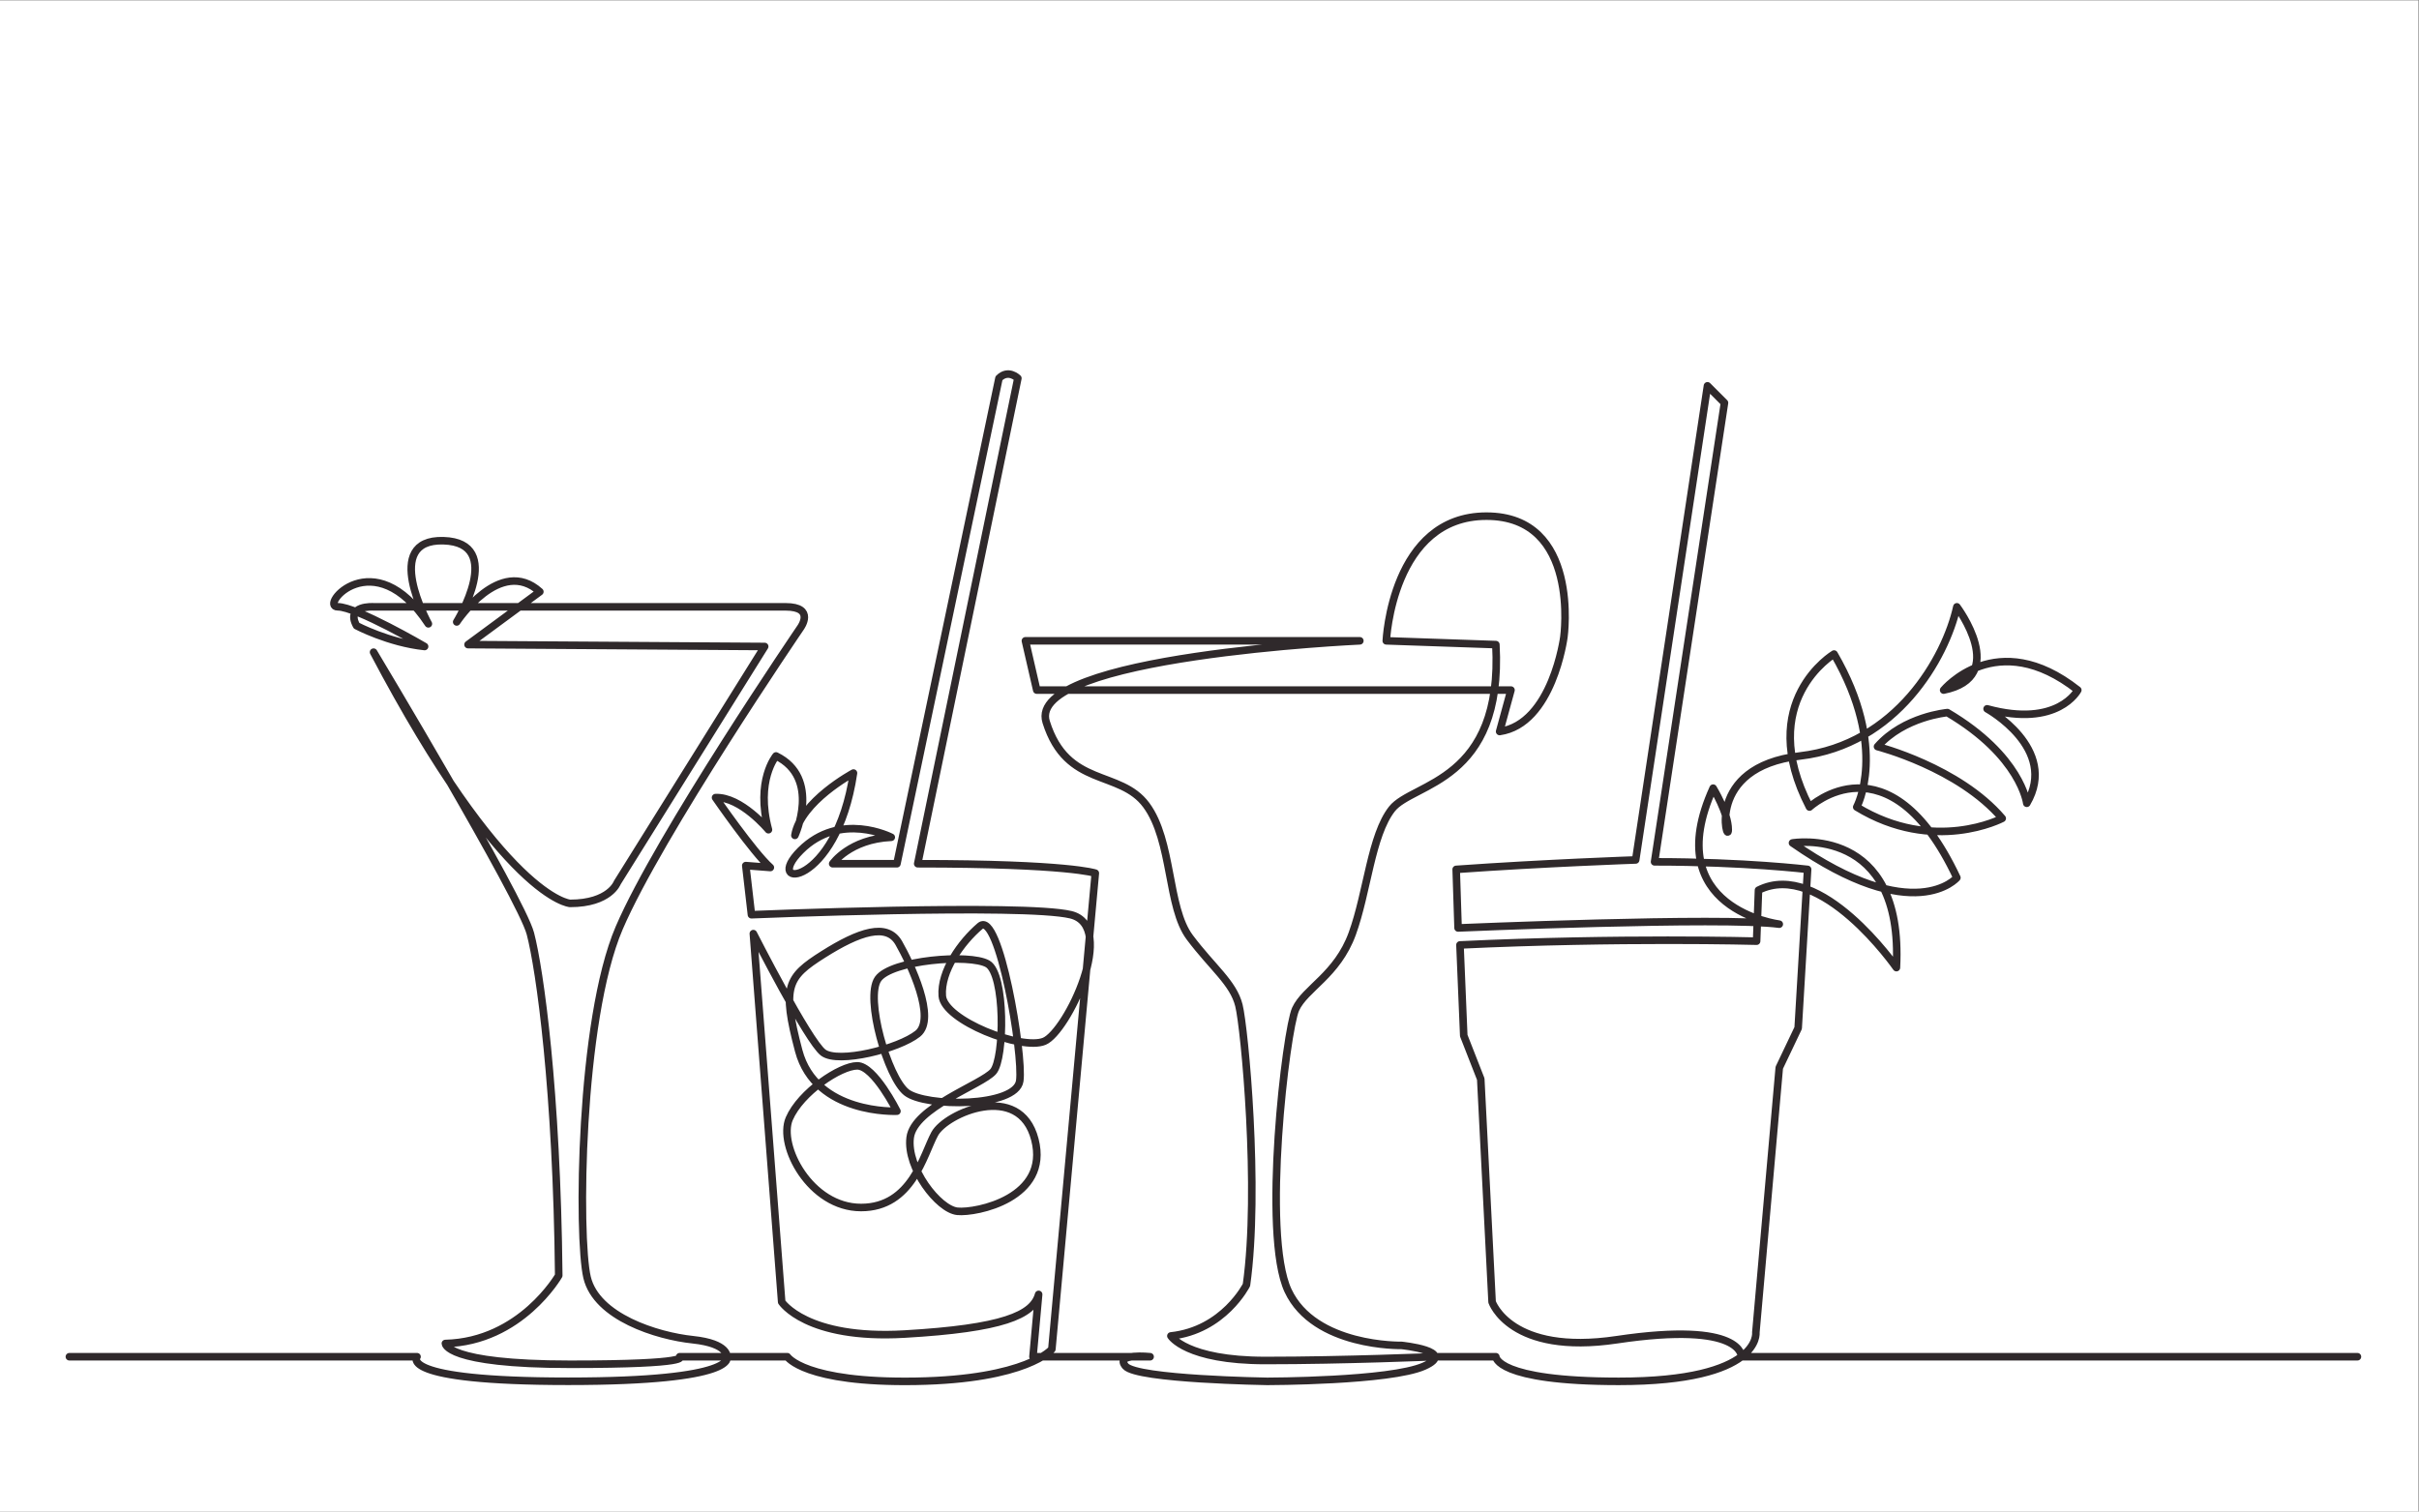 <?xml version="1.0" encoding="UTF-8" standalone="no"?>
<!-- Created with Inkscape (http://www.inkscape.org/) -->

<svg
   version="1.1"
   id="svg2"
   width="1706.667"
   height="1066.667"
   viewBox="0 0 1706.667 1066.667"
   sodipodi:docname="21f47f47-62c0-4af6-8953-25725642287d.ai"
   xmlns:inkscape="http://www.inkscape.org/namespaces/inkscape"
   xmlns:sodipodi="http://sodipodi.sourceforge.net/DTD/sodipodi-0.dtd"
   xmlns="http://www.w3.org/2000/svg"
   xmlns:svg="http://www.w3.org/2000/svg">
  <rect x="0" y="0" width="1706.667" height="1066.667" fill="#808080" stroke="none"/>
  <defs
     id="defs6">
    <clipPath
       clipPathUnits="userSpaceOnUse"
       id="clipPath18">
      <path
         d="M 0,800 H 1280 V 0 H 0 Z"
         id="path16" />
    </clipPath>
  </defs>
  <sodipodi:namedview
     id="namedview4"
     pagecolor="#ffffff"
     bordercolor="#000000"
     borderopacity="0.25"
     inkscape:showpageshadow="2"
     inkscape:pageopacity="0.0"
     inkscape:pagecheckerboard="0"
     inkscape:deskcolor="#d1d1d1" />
  <g
     id="g8"
     inkscape:groupmode="layer"
     inkscape:label="21f47f47-62c0-4af6-8953-25725642287d"
     transform="matrix(1.333,0,0,-1.333,0,1066.667)">
    <path
       d="M 0,0.001 H 1280 V 800 H 0 Z"
       style="fill:#ffffff;fill-opacity:1;fill-rule:nonzero;stroke:none"
       id="path10" />
    <g
       id="g12">
      <g
         id="g14"
         clip-path="url(#clipPath18)">
        <g
           id="g20"
           transform="translate(36.725,81.945)">
          <path
             d="m 0,0 h 184 c 0,0 -11,-13 80,-13 91,0 84,13 84,13 0,0 1,7 -18,9 -19,2 -51,12 -56,33 -5,21 -4,136 17,185 21,49 96,159 96,159 0,0 8,11 -8,11 H 161 c 0,0 -15,1 -9,-10 0,0 17,-9 36,-11 0,0 -36,21.047 -46,21.024 C 132,397 161,432 190,388 c 0,0 -25,45 8,44 33,-1 7,-43 7,-43 0,0 23,35 44,16 l -38,-28 157,-1 -78,-125 c 0,0 -4,-11 -25,-11 0,0 -35,2 -104,133 0,0 78,-130 83,-149 5,-19 14,-83 15,-181 0,0 -20,-35 -60,-36 0,0 0,-11 66,-11 66,0 58,4 58,4 h 57 c 0,0 9,-14 68,-13 59,1 72,17 72,17 l 23,252 c 0,0 -14,5 -94,5 l 53,257 c 0,0 -5,5 -10,0 L 438,261 h -34 c 0,0 9,13 31,14 0,0 -27,14 -48,-7 -21,-21 19,-20 28,41 0,0 -27.993,-14.967 -31,-33 0,0 14,30.333 -10,42.055 0,0 -11,-13.055 -4,-39.055 0,0 -14.535,17.546 -28,17 0,0 20,-29 29,-37 l -13,1 3,-26 c 0,0 144,6 169,0 25,-6 -2,-62 -14,-67 -12,-5 -53,11 -54,24 -1,13 9.948,28.454 20,37 10.052,8.546 23,-68 21,-82 -2,-14 -50,-14 -60,-6 -10,8 -22,50 -15,60 7,10 48.604,13.426 58,8 9.396,-5.426 9,-50 3,-57 -6,-7 -42,-19 -44,-35 -2,-16 15,-38 25,-39 10,-1 49,7 41,38 -8,31 -47,14 -53,3 -6,-11 -12,-39 -39,-39 -27,0 -44,33 -38,47 6,14 27,28 36,28 9,0 21,-24 21,-24 0,0 -43,-2 -52,32 -9,34 -6,39 13,51 19,12 33.73,16.999 40,6 6.27,-10.999 20,-40 10,-48 -10,-8 -42,-16 -50,-10 -8,6 -37,63 -37,63 L 377,29 c 0,0 13,-20 65,-17 52,3 68,10 71,21 L 510,0 h 62 c 0,0 -19,2 -13,-5 6,-7 75,-8.042 75,-8.042 0,0 65,0.042 83,8.042 18,8 -12,11 -12,11 0,0 -46,-1 -60,29 -14,30 -1,138 4,149 5,11 22,18 30,40 8,22 10,52 21,66 11,14 59,14 55,87 l -58,2 c 0,0 3,66 53,66 50,0 41,-64 41,-64 0,0 -6,-46 -34,-50 l 6,21.922 H 512 L 506,379 h 177 c 0,0 -177,-8 -166,-43 11,-35 39,-25 53,-44 14,-19 11,-54 23,-70 12,-16 23,-24 26,-36 3,-12 11.101,-97.487 4,-148 0,0 -12,-24 -40,-27 0,0 8,-13 50,-13 42,0 89,2 89,2 h 33 c 0,0 0,-13.035 65,-13.042 76,-0.009 72.606,25.899 72.606,25.899 L 905,153 l 10,21 5,84 c 0,0 -33,4 -81,4 l 37,243 -9,9 -38,-251 c 0,0 -48.127,-1.656 -95,-5 l 1,-31 c 0,0 140,6 170,2 0,0 -64,8 -35,72 0,0 8,-13 8,-22 0,-9 -13,33.11 38,39.055 C 967,324 993,370 999,397 c 0,0 28,-37.156 -7,-44.078 0,0 28,33.922 71,0 0,0 -10.407,-20.193 -48,-9.922 0,0 38,-21 21,-50 0,0 -3,25 -42,48 0,0 -23,-2 -37,-18 0,0 43,-11 66,-38 0,0 -36.069,-19.011 -77,6 0,0 17,31 -12,81 0,0 -42,-25 -13,-81 0,0 42,39.18 78,-37.41 0,0 -22.389,-26.683 -87,18.41 0,0 59,10 55,-66 0,0 -40.014,57.635 -73,41 l -1,-27 c 0,0 -73,2 -157,-2 l 2,-48 9,-23 6,-118 c 0,0 9.616,-28.416 66,-20 67,10 66,-9 66,-9 h 326"
             style="fill:none;stroke:#2f292b;stroke-width:4;stroke-linecap:round;stroke-linejoin:round;stroke-miterlimit:10;stroke-dasharray:none;stroke-opacity:1"
             id="path22" />
        </g>
      </g>
    </g>
  </g>
</svg>
